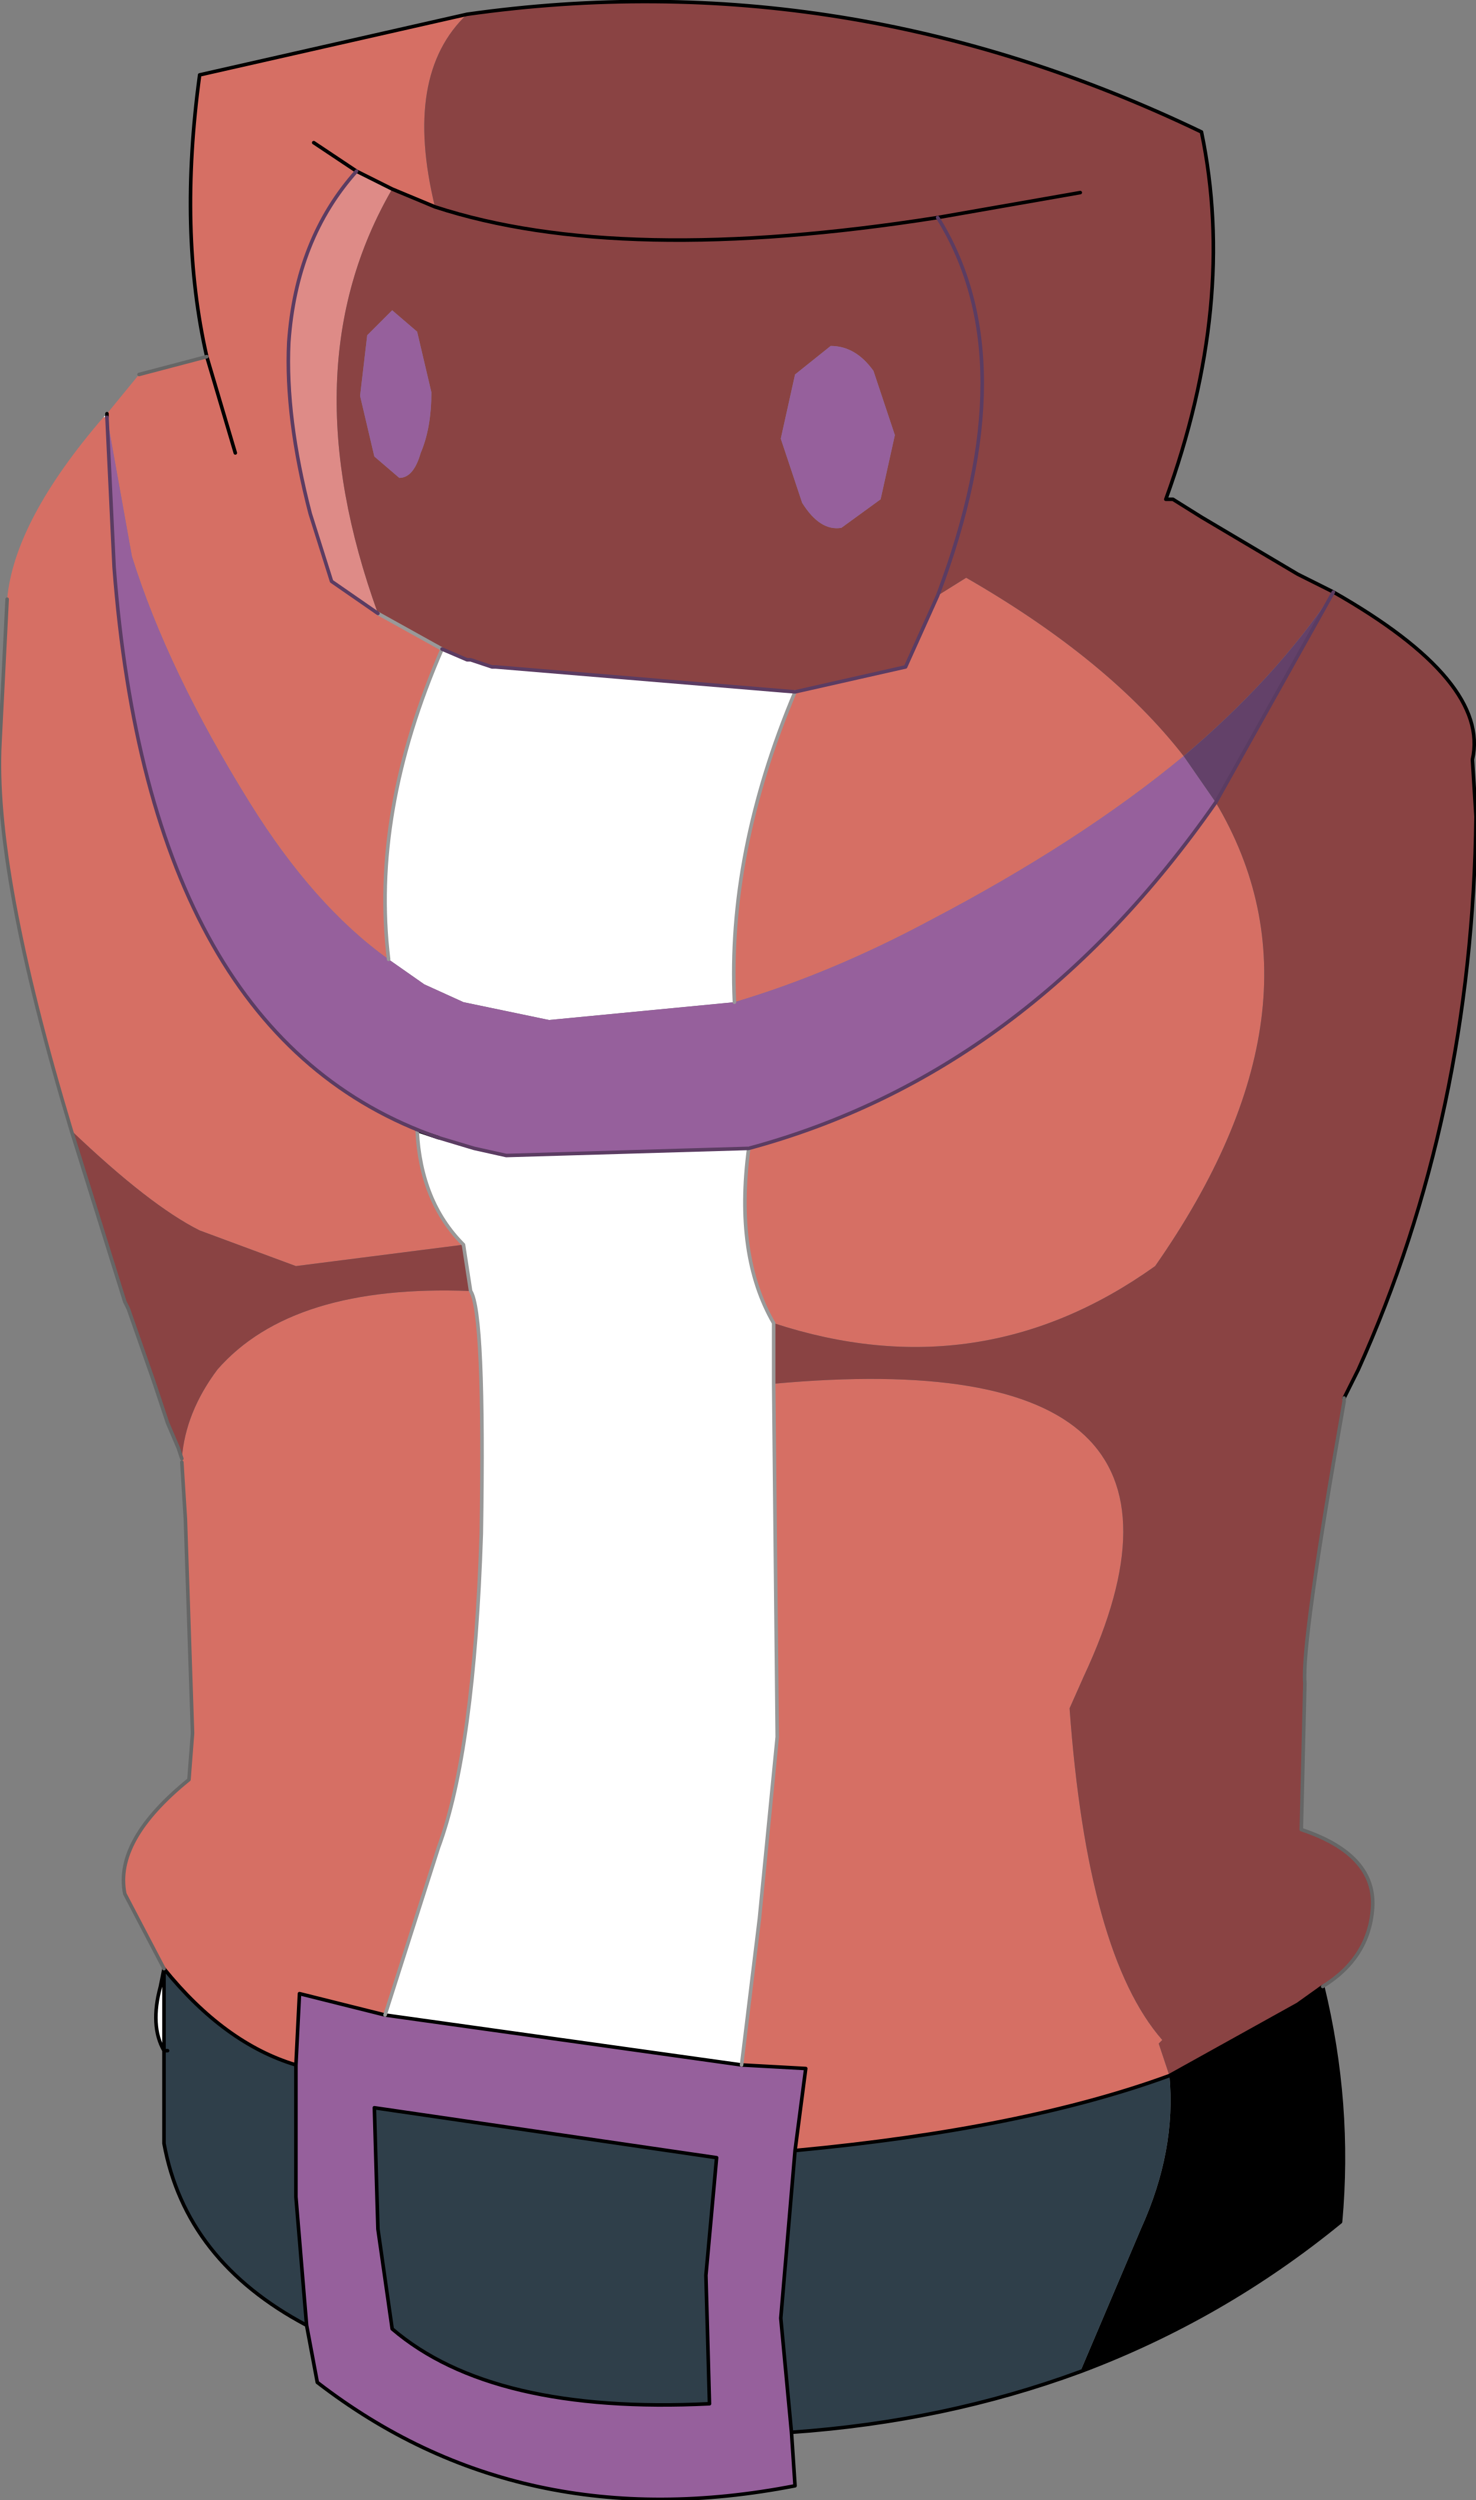 <?xml version="1.0" encoding="UTF-8" standalone="no"?>
<svg xmlns:xlink="http://www.w3.org/1999/xlink" height="35.05px" width="20.7px" xmlns="http://www.w3.org/2000/svg">
  <rect width="100%" height="100%" fill="#808080" stroke="none"/>
  <g transform="matrix(1.0, 0.0, 0.0, 1.0, 10.35, 15.3)">
    <path d="M-8.05 13.45 Q-8.25 13.1 -8.1 12.55 L-8.05 12.3 -8.05 13.45 M-8.9 -9.45 L-8.85 -9.5 -8.85 -9.45 -8.9 -9.45 M0.5 3.25 L0.5 4.1 0.55 9.05 0.3 11.6 0.05 13.65 -4.95 12.95 -4.2 10.6 Q-3.7 9.25 -3.6 6.2 -3.55 3.1 -3.75 2.8 L-3.85 2.15 Q-4.45 1.55 -4.5 0.55 L-4.2 0.65 -3.7 0.8 -3.25 0.9 0.15 0.8 Q-0.05 2.3 0.5 3.25 M0.8 -5.6 Q-0.15 -3.35 -0.05 -1.25 L-2.65 -1.0 -3.85 -1.25 -4.4 -1.5 -4.9 -1.85 Q-5.15 -3.9 -4.15 -6.2 L-3.8 -6.05 -3.75 -6.05 -3.45 -5.95 -3.4 -5.95 0.8 -5.6" fill="#ffffff" fill-rule="evenodd" stroke="none"/>
    <path d="M-7.8 5.2 L-7.8 5.15 -7.8 5.2" fill="#b6cac8" fill-rule="evenodd" stroke="none"/>
    <path d="M-7.8 5.15 L-7.8 5.2 -7.8 5.15" fill="#809b96" fill-rule="evenodd" stroke="none"/>
    <path d="M8.2 12.55 Q8.6 14.2 8.45 15.85 6.8 17.2 4.8 17.95 L5.65 15.95 Q6.15 14.85 6.05 13.8 L7.85 12.8 8.2 12.55" fill="#000000" fill-rule="evenodd" stroke="none"/>
    <path d="M4.8 17.95 Q2.9 18.65 0.75 18.8 L0.6 17.2 0.8 14.85 Q4.0 14.55 6.05 13.8 6.15 14.85 5.65 15.95 L4.8 17.95 M-6.05 17.3 Q-7.75 16.4 -8.05 14.75 L-8.05 13.45 -8.0 13.45 -8.05 13.45 -8.05 12.3 Q-7.2 13.35 -6.2 13.65 L-6.2 15.5 -6.05 17.3 M-0.3 14.95 L-0.45 16.6 -0.4 18.4 Q-3.45 18.55 -4.85 17.35 L-5.05 15.95 -5.1 14.25 -0.3 14.95" fill="#2f3f4a" fill-rule="evenodd" stroke="none"/>
    <path d="M-4.85 -12.65 Q-6.3 -10.15 -5.05 -6.7 L-5.7 -7.15 -6.0 -8.1 Q-6.35 -9.45 -6.3 -10.5 -6.2 -11.95 -5.35 -12.9 L-4.85 -12.65" fill="#de8b87" fill-rule="evenodd" stroke="none"/>
    <path d="M-8.05 12.3 L-8.6 11.25 Q-8.75 10.5 -7.7 9.65 L-7.65 9.0 -6.5 8.95 -7.65 9.0 -7.75 6.0 -7.8 5.2 -7.8 5.15 Q-7.75 4.5 -7.3 3.9 -6.25 2.7 -3.75 2.8 -3.55 3.1 -3.6 6.2 -3.7 9.25 -4.2 10.6 L-4.95 12.95 -6.15 12.65 -6.2 13.65 Q-7.2 13.35 -8.05 12.3 M-9.35 0.55 Q-10.45 -3.1 -10.35 -4.9 L-10.25 -6.9 Q-10.15 -8.0 -8.9 -9.45 L-8.85 -9.45 -8.85 -9.5 -8.4 -10.05 -7.45 -10.3 Q-7.85 -12.05 -7.55 -14.25 L-3.8 -15.1 Q-4.7 -14.25 -4.25 -12.4 L-4.85 -12.65 -5.35 -12.9 Q-6.2 -11.95 -6.3 -10.5 -6.35 -9.45 -6.0 -8.1 L-5.7 -7.15 -5.05 -6.7 -4.15 -6.2 Q-5.15 -3.9 -4.9 -1.85 -5.95 -2.6 -6.85 -4.05 -8.0 -5.9 -8.5 -7.5 L-8.85 -9.45 -8.75 -7.35 Q-8.25 -0.75 -4.2 0.65 L-4.5 0.55 Q-4.45 1.55 -3.85 2.15 L-6.2 2.45 -7.55 1.95 Q-8.25 1.6 -9.35 0.55 M2.8 -6.95 L3.2 -7.2 Q5.2 -6.05 6.25 -4.7 4.8 -3.5 2.7 -2.4 1.3 -1.65 -0.05 -1.25 -0.15 -3.35 0.8 -5.6 L2.35 -5.95 2.8 -6.95 M6.7 -4.05 Q8.4 -1.2 5.85 2.45 3.4 4.2 0.5 3.25 -0.05 2.3 0.15 0.8 4.05 -0.25 6.7 -4.05 M0.5 4.1 Q7.05 3.5 4.85 8.2 L4.65 8.65 Q4.9 12.1 5.95 13.3 L5.9 13.35 6.05 13.8 Q4.0 14.55 0.8 14.85 L0.95 13.7 0.05 13.65 0.3 11.6 0.55 9.05 0.5 4.1 M-5.95 -13.3 L-5.35 -12.9 -5.95 -13.3 M-7.05 -8.95 L-7.45 -10.3 -7.05 -8.95" fill="#d66f64" fill-rule="evenodd" stroke="none"/>
    <path d="M-3.8 -15.1 Q1.5 -15.85 6.5 -13.45 7.0 -11.05 6.0 -8.3 L6.1 -8.3 6.5 -8.05 7.85 -7.25 8.35 -7.0 Q10.55 -5.75 10.3 -4.65 L10.35 -3.85 Q10.3 0.35 8.7 3.9 L8.5 4.3 8.5 4.35 Q7.9 7.75 7.95 8.3 L7.9 10.35 Q8.95 10.7 8.9 11.45 8.85 12.15 8.2 12.55 L7.85 12.8 6.05 13.8 5.9 13.35 5.95 13.3 Q4.9 12.1 4.65 8.65 L4.85 8.2 Q7.05 3.5 0.5 4.1 L0.5 3.25 Q3.4 4.2 5.85 2.45 8.4 -1.2 6.7 -4.05 L8.35 -7.0 Q7.55 -5.8 6.25 -4.7 5.2 -6.05 3.2 -7.2 L2.8 -6.95 Q4.05 -10.25 2.8 -12.25 4.05 -10.25 2.8 -6.95 L2.35 -5.95 0.8 -5.6 -3.4 -5.95 -3.45 -5.95 -3.75 -6.05 -3.8 -6.05 -4.15 -6.2 -5.05 -6.7 Q-6.3 -10.15 -4.85 -12.65 L-4.25 -12.4 Q-4.7 -14.25 -3.8 -15.1 M-7.8 5.15 L-7.85 5.0 -8.0 4.65 -8.2 4.05 -8.55 3.05 -8.6 2.95 -9.35 0.55 Q-8.25 1.6 -7.55 1.95 L-6.2 2.45 -3.85 2.15 -3.75 2.8 Q-6.25 2.7 -7.3 3.9 -7.75 4.5 -7.8 5.15 M4.8 -12.6 L2.8 -12.25 Q-1.65 -11.55 -4.25 -12.4 -1.65 -11.55 2.8 -12.25 L4.8 -12.6 M1.9 -10.1 Q1.65 -10.45 1.3 -10.45 L0.8 -10.05 0.6 -9.15 0.9 -8.25 Q1.15 -7.85 1.45 -7.9 L2.0 -8.3 2.2 -9.2 1.9 -10.1 M-4.5 -10.65 L-4.85 -10.95 -5.2 -10.6 -5.3 -9.75 -5.1 -8.9 -4.75 -8.6 Q-4.55 -8.6 -4.45 -8.95 -4.3 -9.3 -4.3 -9.8 L-4.5 -10.65" fill="#8a4343" fill-rule="evenodd" stroke="none"/>
    <path d="M0.75 18.8 L0.8 19.55 Q-3.05 20.3 -5.9 18.1 L-6.05 17.3 -6.2 15.5 -6.2 13.65 -6.15 12.65 -4.95 12.95 0.05 13.65 0.95 13.7 0.8 14.85 0.6 17.2 0.75 18.8 M1.9 -10.1 L2.2 -9.2 2.0 -8.3 1.45 -7.9 Q1.15 -7.85 0.9 -8.25 L0.6 -9.15 0.8 -10.05 1.3 -10.45 Q1.65 -10.45 1.9 -10.1 M-0.05 -1.25 Q1.3 -1.65 2.7 -2.4 4.8 -3.5 6.25 -4.7 L6.7 -4.05 Q4.05 -0.25 0.15 0.8 L-3.25 0.9 -3.7 0.8 -4.2 0.65 Q-8.25 -0.75 -8.75 -7.35 L-8.85 -9.45 -8.5 -7.5 Q-8.0 -5.9 -6.85 -4.05 -5.95 -2.6 -4.9 -1.85 L-4.4 -1.5 -3.85 -1.25 -2.65 -1.0 -0.05 -1.25 M-4.5 -10.65 L-4.3 -9.8 Q-4.3 -9.3 -4.45 -8.95 -4.55 -8.6 -4.75 -8.6 L-5.1 -8.9 -5.3 -9.75 -5.2 -10.6 -4.85 -10.95 -4.5 -10.65 M-0.3 14.95 L-5.1 14.25 -5.05 15.95 -4.85 17.35 Q-3.45 18.55 -0.4 18.4 L-0.45 16.6 -0.3 14.95" fill="#96609c" fill-rule="evenodd" stroke="none"/>
    <path d="M6.25 -4.7 Q7.55 -5.8 8.35 -7.0 L6.7 -4.05 6.25 -4.7" fill="#634169" fill-rule="evenodd" stroke="none"/>
    <path d="M-3.8 -15.1 Q1.5 -15.85 6.5 -13.45 7.0 -11.05 6.0 -8.3 L6.1 -8.3 6.5 -8.05 7.85 -7.25 8.35 -7.0 Q10.55 -5.75 10.3 -4.65 L10.35 -3.85 Q10.3 0.35 8.7 3.9 L8.5 4.3 M8.2 12.55 Q8.6 14.2 8.45 15.85 6.8 17.2 4.8 17.95 2.9 18.65 0.75 18.8 L0.8 19.55 Q-3.05 20.3 -5.9 18.1 L-6.05 17.3 Q-7.75 16.4 -8.05 14.75 L-8.05 13.45 Q-8.25 13.1 -8.1 12.55 L-8.05 12.3 -8.05 13.45 -8.0 13.45 M-7.45 -10.3 Q-7.85 -12.05 -7.55 -14.25 L-3.8 -15.1 M-4.25 -12.4 Q-1.65 -11.55 2.8 -12.25 L4.8 -12.6 M6.05 13.8 L7.85 12.8 8.2 12.55 M-4.25 -12.4 L-4.85 -12.65 -5.35 -12.9 -5.95 -13.3 M-8.85 -9.45 L-8.85 -9.5 M-7.45 -10.3 L-7.05 -8.95 M-4.95 12.95 L0.05 13.65 0.95 13.7 0.8 14.85 Q4.0 14.55 6.05 13.8 M-4.2 0.65 L-4.5 0.55 M-0.3 14.95 L-5.1 14.25 -5.05 15.95 -4.85 17.35 Q-3.45 18.55 -0.4 18.4 L-0.45 16.6 -0.3 14.95 M-4.95 12.95 L-6.15 12.65 -6.2 13.65 -6.2 15.5 -6.05 17.3 M-6.2 13.65 Q-7.2 13.35 -8.05 12.3 M0.8 14.85 L0.6 17.2 0.75 18.8" fill="none" stroke="#000000" stroke-linecap="round" stroke-linejoin="round" stroke-width="0.05"/>
    <path d="M0.5 3.25 L0.5 4.1 0.55 9.05 0.3 11.6 0.05 13.65 M0.8 -5.6 Q-0.15 -3.35 -0.05 -1.25 M0.15 0.8 Q-0.05 2.3 0.5 3.25 M-5.05 -6.7 L-4.15 -6.2 Q-5.15 -3.9 -4.9 -1.85 M-3.85 2.15 L-3.75 2.8 Q-3.55 3.1 -3.6 6.2 -3.7 9.25 -4.2 10.6 L-4.95 12.95 M-4.5 0.55 Q-4.45 1.55 -3.85 2.15" fill="none" stroke="#999999" stroke-linecap="round" stroke-linejoin="round" stroke-width="0.05"/>
    <path d="M8.5 4.3 L8.5 4.35 Q7.9 7.75 7.95 8.3 L7.9 10.35 Q8.95 10.7 8.9 11.45 8.85 12.15 8.2 12.55 M-8.05 12.3 L-8.6 11.25 Q-8.75 10.5 -7.7 9.65 L-7.65 9.0 -7.75 6.0 -7.8 5.2 M-7.8 5.15 L-7.85 5.0 -8.0 4.65 -8.2 4.05 -8.55 3.05 -8.6 2.95 -9.35 0.55 Q-10.45 -3.1 -10.35 -4.9 L-10.25 -6.9 M-8.4 -10.05 L-7.45 -10.3" fill="none" stroke="#666666" stroke-linecap="round" stroke-linejoin="round" stroke-width="0.05"/>
    <path d="M8.35 -7.0 L6.7 -4.05 Q4.05 -0.25 0.15 0.8 L-3.25 0.9 -3.7 0.8 -4.2 0.65 Q-8.25 -0.75 -8.75 -7.35 L-8.85 -9.45 M2.8 -12.25 Q4.05 -10.25 2.8 -6.95 L2.35 -5.95 0.8 -5.6 -3.4 -5.95 -3.45 -5.95 -3.75 -6.05 -3.8 -6.05 -4.15 -6.2 M-5.35 -12.9 Q-6.2 -11.95 -6.3 -10.5 -6.35 -9.45 -6.0 -8.1 L-5.7 -7.15 -5.05 -6.7" fill="none" stroke="#5b3c62" stroke-linecap="round" stroke-linejoin="round" stroke-width="0.05"/>
  </g>
</svg>
